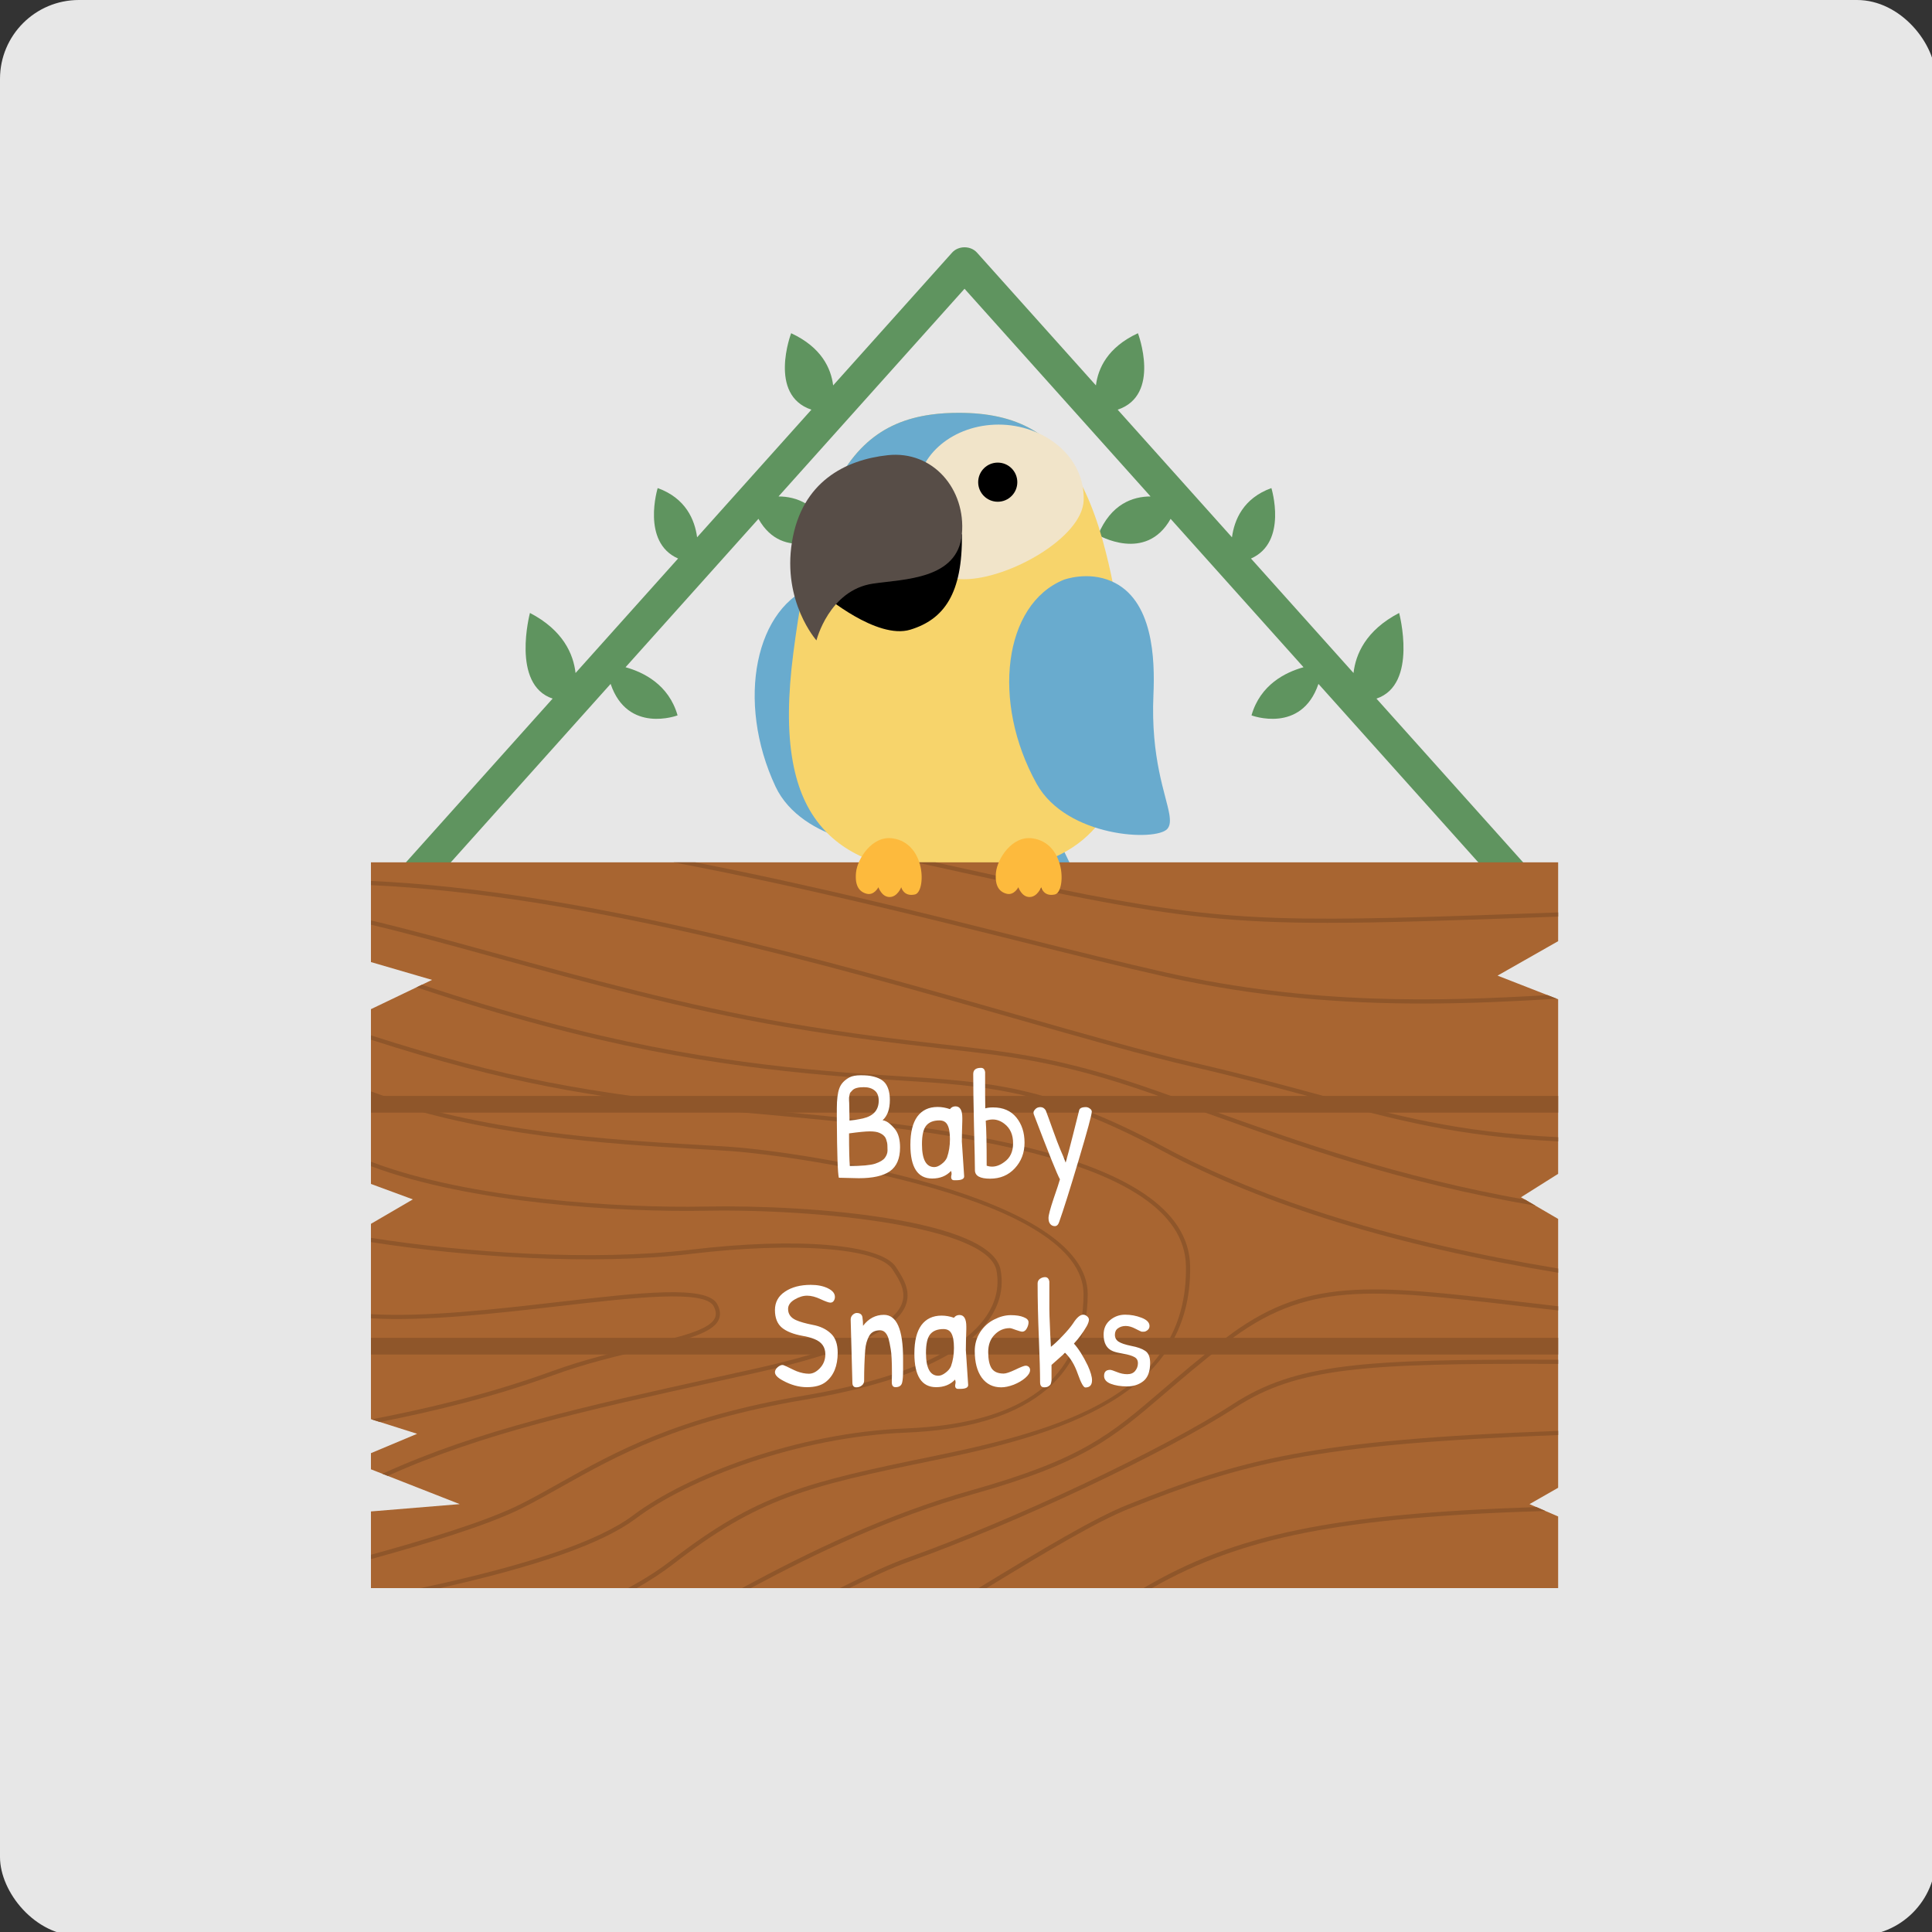 <svg width="500" height="500" viewBox="0 0 500 500" fill="none" xmlns="http://www.w3.org/2000/svg">
<rect x="0" y="0" width="500" height="500" fill="#333333" stroke="none"/>
<g clip-path="url(#clip0_9_1767)">
<rect width="501" height="501" rx="20.414" fill="#E7E7E7"/>
<path d="M400.616 230.362L356.225 180.8C367.046 177.188 362.093 158.631 362.093 158.631C353.426 163.145 350.837 169.376 350.291 174.175L323.754 144.547C333.356 140.325 329.035 126.314 329.035 126.314C321.745 128.946 319.441 134.547 318.833 139.052L289.254 106.028C300.566 102.227 294.496 86.237 294.496 86.237C286.615 89.894 284.176 95.357 283.625 99.743L252.84 65.373C251.199 63.542 248.043 63.542 246.403 65.373L215.619 99.741C215.066 95.355 212.629 89.894 204.749 86.236C204.749 86.236 198.679 102.225 209.99 106.026L180.411 139.05C179.804 134.544 177.5 128.945 170.21 126.313C170.21 126.313 165.888 140.323 175.489 144.546L148.953 174.173C148.406 169.375 145.816 163.144 137.152 158.631C137.152 158.631 132.198 177.186 143.018 180.8L98.626 230.362C97.036 232.138 97.185 234.87 98.963 236.463C100.741 238.056 103.469 237.902 105.064 236.126L158.028 176.992C162.458 190.014 175.356 185.141 175.356 185.141C173.081 177.177 166.545 173.971 161.89 172.679L196.289 134.275C202.72 145.736 215.066 138.447 215.066 138.447C211.717 130.369 206.034 128.489 201.478 128.481L249.621 74.731L297.764 128.481C293.209 128.489 287.527 130.369 284.179 138.447C284.179 138.447 296.524 145.735 302.955 134.276L337.351 172.68C332.697 173.972 326.163 177.178 323.886 185.141C323.886 185.141 336.784 190.013 341.214 176.993L394.178 236.125C395.032 237.078 396.214 237.564 397.399 237.564C398.424 237.564 399.456 237.201 400.278 236.462C402.057 234.87 402.207 232.139 400.616 230.362Z" fill="#5F945F"/>
<path d="M233.654 217.507C230.572 220.651 207.464 217.963 200.702 203.562C190.379 181.539 195.396 156.598 211.319 151.366C211.319 151.366 217.614 149.47 223.608 152.586C234.096 158.037 233.474 173.434 232.428 182.693C230.576 199.007 233.887 208.616 234.407 213.742C234.574 215.487 234.426 216.714 233.654 217.507Z" fill="#69ABCE"/>
<path d="M268.844 207.51L249.501 209.473C249.501 209.473 246.862 259.857 250.426 271.186C253.99 282.514 260.216 274.729 260.762 269.936C260.762 269.936 268.842 294.885 274.735 292.159C280.628 289.432 280.47 269.512 280.47 269.512C280.47 269.512 291.364 278.278 291.167 262.964C290.983 248.735 268.844 207.51 268.844 207.51Z" fill="#69ABCE"/>
<path d="M291.334 195.483C288.359 215.359 275.905 226.184 248.108 226.184C230.938 226.184 219.618 222.047 212.803 214.198C208.878 209.721 206.442 204.054 205.196 197.254C203.736 189.334 203.906 179.884 205.309 169.032C206.088 163.025 206.939 157.499 207.902 152.499C208.043 151.72 208.199 150.954 208.355 150.204C208.454 149.708 208.554 149.212 208.667 148.716C209.064 146.874 209.474 145.103 209.885 143.404C210.083 142.596 210.296 141.803 210.508 141.023C211.16 138.643 211.84 136.405 212.563 134.307C212.69 133.925 212.818 133.542 212.96 133.174C212.988 133.089 213.016 132.99 213.059 132.905C213.102 132.792 213.144 132.678 213.187 132.565C219.137 116.512 227.822 109.089 241.012 107.289C243.25 106.978 245.603 106.837 248.11 106.837C255.619 106.837 261.881 108.154 267.123 111.171C267.733 111.526 268.327 111.894 268.908 112.305C271.005 113.721 272.932 115.464 274.716 117.533C274.716 117.533 274.716 117.533 274.716 117.547C276.445 119.587 278.032 121.925 279.477 124.616C279.547 124.758 279.633 124.9 279.717 125.056C281.445 128.343 282.976 132.125 284.365 136.461C285.016 138.5 285.625 140.654 286.192 142.935C288.076 150.273 289.606 158.916 290.91 169.031C292.197 179.091 292.452 187.931 291.334 195.483Z" fill="#F7D46B"/>
<path d="M279.716 125.056C271.952 132.891 256.227 138.247 238.092 138.247C228.671 138.247 219.901 136.802 212.562 134.308C212.69 133.926 212.817 133.543 212.959 133.175C212.988 133.089 213.016 132.991 213.059 132.906C213.101 132.793 213.144 132.679 213.187 132.565C219.137 116.513 227.821 109.09 241.012 107.29C243.25 106.978 245.602 106.837 248.11 106.837C255.619 106.837 261.881 108.155 267.123 111.172C267.732 111.526 268.327 111.895 268.908 112.306C271.005 113.722 272.931 115.465 274.716 117.534C274.716 117.534 274.716 117.534 274.716 117.548C276.444 119.588 278.031 121.926 279.477 124.617C279.546 124.759 279.631 124.901 279.716 125.056Z" fill="#69ABCE"/>
<path d="M280.454 129.472C280.815 118.017 270.055 109.883 258.439 109.883C246.823 109.883 237.406 117.689 237.406 127.318C237.406 136.947 237.84 149.907 249.457 149.907C261.072 149.907 280.149 139.096 280.454 129.472Z" fill="#F1E4C9"/>
<path d="M263.28 124.787C263.28 121.989 261.012 119.722 258.216 119.722C255.419 119.722 253.151 121.99 253.151 124.787C253.151 127.584 255.419 129.851 258.216 129.851C261.012 129.851 263.28 127.584 263.28 124.787Z" fill="black"/>
<path d="M302.122 214.496C299.265 217.845 276.026 216.752 268.289 202.851C256.476 181.59 259.767 156.362 275.293 150.047C275.293 150.047 281.443 147.723 287.637 150.419C298.475 155.136 298.913 170.54 298.507 179.848C297.78 196.251 301.744 205.609 302.616 210.687C302.901 212.418 302.837 213.652 302.122 214.496Z" fill="#69ABCE"/>
<path d="M213.187 153.93C213.187 153.93 226.912 165.61 235.593 162.958C244.274 160.305 249.146 153.672 248.941 138.239L216.06 146.921L213.187 153.93Z" fill="black"/>
<path d="M229.745 117.803C218.776 118.984 207.499 124.675 204.967 140.229C202.435 155.784 211.297 165.731 211.297 165.731C211.297 165.731 214.553 152.709 225.947 151.039C234 149.858 247.866 149.968 248.94 138.239C250.002 126.665 241.501 116.536 229.745 117.803Z" fill="#574D47"/>
<path d="M403.245 223.177H96.001V248.983L111.809 253.594L96.001 261.169V306.404L106.846 310.4L96.001 316.726V367.278L107.949 371.066L96.001 376.076V380.255L118.979 389.266L96.001 391.158V410.998H403.245V392.459L395.837 389.266L403.245 385.033V315.456L393.631 309.848L403.245 303.787V258.61L387.565 252.491L403.245 243.575V223.177Z" fill="#A86531"/>
<path d="M308.787 276.103C321.225 278.981 331.428 281.748 340.429 284.189C361.521 289.906 376.954 294.087 403.244 295.386V294.304C377.081 293.005 361.715 288.841 340.711 283.146C331.699 280.704 321.487 277.935 309.031 275.051C296.517 272.155 280.795 267.658 262.593 262.453C214.923 248.821 150.693 230.461 96 227.994V229.074C150.555 231.544 214.694 249.878 262.296 263.492C280.514 268.701 296.246 273.2 308.787 276.103Z" fill="#8F562A"/>
<path d="M203.153 265.741C220.632 268.717 232.862 270.105 243.654 271.331C262.396 273.459 274.781 274.864 298.038 282.999C302.715 284.636 307.347 286.296 311.994 287.963C336.939 296.909 362.594 306.084 397.399 312.046L394.709 310.477C361.442 304.521 336.563 295.626 312.359 286.947C307.711 285.279 303.074 283.617 298.397 281.981C275.022 273.805 262.591 272.394 243.774 270.258C232.997 269.034 220.783 267.648 203.334 264.677C177.758 260.321 151.237 253.024 127.836 246.587C116.003 243.332 105.123 240.341 96.002 238.207V239.315C105.048 241.441 115.832 244.405 127.552 247.629C150.975 254.071 177.522 261.375 203.153 265.741Z" fill="#8F562A"/>
<path d="M166.494 348.229C159.338 349.915 151.231 351.826 142.973 354.83C125.65 361.13 109.449 364.752 96.163 367.329L98.311 368.011C111.258 365.451 126.786 361.865 143.34 355.845C151.54 352.864 159.617 350.959 166.741 349.279C176.976 346.867 184.372 345.123 186 341.537C186.538 340.349 186.417 339.004 185.641 337.537C182.992 332.527 165.947 334.488 144.363 336.974C128.092 338.847 109.992 340.926 96.001 340.099V341.179C110.082 341.998 128.198 339.922 144.488 338.047C163.979 335.803 182.382 333.682 184.688 338.043C185.308 339.214 185.416 340.211 185.017 341.09C183.606 344.193 176.054 345.973 166.494 348.229Z" fill="#8F562A"/>
<path d="M403.244 370.307C339.37 372.685 321.385 377.63 291.905 389.398C283.12 392.906 269.888 400.842 253.249 410.998H255.323C271.209 401.311 283.865 393.771 292.306 390.402C321.652 378.686 339.571 373.76 403.244 371.388V370.307Z" fill="#8F562A"/>
<path d="M195.385 355.333C218.94 350.099 231.681 344.418 234.334 337.968C235.895 334.174 233.75 330.835 232.18 328.397L231.881 327.928C228.095 321.977 206.234 320.128 178.718 323.428C153.42 326.462 120.308 324.194 96.001 320.357V321.451C120.37 325.283 153.495 327.542 178.848 324.499C205.529 321.298 227.455 322.983 230.969 328.508L231.272 328.981C232.791 331.343 234.681 334.284 233.335 337.556C230.86 343.571 218.012 349.197 195.147 354.277L185.863 356.333C150.834 364.076 123.826 370.061 98.955 381.413L100.343 381.958C124.861 370.927 151.578 365.018 186.097 357.388L195.385 355.333Z" fill="#8F562A"/>
<path d="M240.795 223.992C256.88 227.537 270.771 230.598 280.858 232.538C305.058 237.194 319.958 238.834 343.568 238.834C358.472 238.834 376.875 238.179 403.244 237.217V236.136C335.187 238.618 320.423 239.051 281.06 231.478C271.221 229.585 257.724 226.616 242.114 223.177H237.094C238.337 223.45 239.581 223.724 240.795 223.992Z" fill="#8F562A"/>
<path d="M263.974 243.635C277.63 247.052 290.528 250.278 301.495 252.741C325.608 258.154 347.934 259.718 368.154 259.718C380.558 259.718 392.158 259.127 402.901 258.476L400.494 257.537C372.771 259.168 339.427 260.15 301.731 251.687C290.776 249.228 277.885 246.003 264.237 242.587C239.566 236.414 210.503 229.161 179.996 223.177H174.33C206.803 229.34 237.847 237.098 263.974 243.635Z" fill="#8F562A"/>
<path d="M234.362 370.766C265.126 369.546 281.426 357.166 281.499 334.964C281.588 309.164 207.74 298.176 189.458 296.839C186.65 296.635 183.397 296.447 179.779 296.238C158.43 295.006 124.541 293.046 96.001 282.456V283.598C124.614 294.123 158.395 296.085 179.718 297.316C183.327 297.525 186.575 297.711 189.377 297.917C207.462 299.239 280.506 309.989 280.419 334.96C280.345 356.793 264.836 368.477 234.319 369.686C206.171 370.801 177.592 381.819 163.909 392.127C155.077 398.782 136.911 405.015 108.862 410.998H113.874C139.373 405.292 156.133 399.338 164.559 392.99C178.109 382.784 206.435 371.872 234.362 370.766Z" fill="#8F562A"/>
<path d="M241.566 377.966C273.995 371.344 308.547 361.451 308.005 327.678C307.518 297.297 238.545 291.029 197.334 287.282C193.167 286.903 189.303 286.552 185.845 286.206C153.43 282.955 131.281 279.301 96.001 267.949V269.084C131.178 280.383 153.342 284.033 185.736 287.28C189.198 287.627 193.066 287.98 197.237 288.358C238.085 292.071 306.452 298.285 306.925 327.696C307.454 360.645 274.82 370.074 241.35 376.908C208.202 383.677 195.621 386.88 173.708 403.83C170.363 406.417 166.612 408.794 162.547 410.999H164.79C168.242 409.033 171.457 406.937 174.371 404.684C196.094 387.88 208.601 384.697 241.566 377.966Z" fill="#8F562A"/>
<path d="M251.777 386.698C280.459 378.619 287.895 372.243 301.393 360.67C305.791 356.899 310.778 352.624 317.365 347.523C337.989 331.55 354.269 333.446 393.605 338.028C396.705 338.389 399.91 338.763 403.243 339.143V338.056C399.955 337.68 396.791 337.312 393.73 336.956C354.085 332.338 337.679 330.425 316.703 346.669C310.093 351.788 305.098 356.071 300.69 359.851C287.308 371.325 279.937 377.644 251.485 385.659C229.403 391.879 209.363 401.633 192.006 411H194.29C211.186 401.955 230.545 392.678 251.777 386.698Z" fill="#8F562A"/>
<path d="M232.315 279.578C255.768 281.036 271.26 282 300.826 297.853C327.175 311.982 361.565 322.546 403.244 329.38V328.287C361.762 321.47 327.544 310.956 301.336 296.901C271.563 280.936 255.977 279.967 232.38 278.5C226.655 278.143 220.734 277.775 213.925 277.165C186.745 274.731 155.244 270.172 109.198 254.844L107.799 255.514C154.521 271.16 186.373 275.782 213.828 278.241C220.652 278.852 226.848 279.239 232.315 279.578Z" fill="#8F562A"/>
<path d="M145.469 384.691C159.629 376.742 175.681 367.73 208.236 362.25C232.847 358.108 249.349 350.933 255.958 341.504C258.776 337.484 259.784 333.16 258.958 328.653C256.585 315.722 210.795 311.719 182.494 312.258C160.787 312.678 121.692 310.442 96.001 300.655V301.809C121.876 311.525 160.802 313.734 182.514 313.338C211.644 312.799 255.788 317.355 257.894 328.847C258.668 333.06 257.718 337.11 255.073 340.884C248.633 350.071 232.375 357.091 208.055 361.185C175.315 366.697 159.177 375.758 144.938 383.75C141.339 385.771 137.941 387.681 134.456 389.417C125.702 393.781 109.934 398.528 96 402.376V403.497C110.051 399.621 126.045 394.816 134.937 390.383C138.446 388.634 141.857 386.719 145.469 384.691Z" fill="#8F562A"/>
<path d="M319.075 363.393C301.126 375.057 262.472 393.295 234.669 403.217C230.312 404.772 224.371 407.518 217.358 410.999H219.8C225.922 407.997 231.131 405.626 235.032 404.234C262.9 394.289 301.655 376 319.664 364.297C335.723 353.86 353.267 352.79 403.244 352.978V351.899C353.037 351.713 335.384 352.792 319.075 363.393Z" fill="#8F562A"/>
<path d="M399.939 391.034L397.606 390.028C344.953 391.782 319.567 397.084 295.937 410.998H298.114C321.475 397.693 347.176 392.664 399.939 391.034Z" fill="#8F562A"/>
<path d="M403.244 346.231H96.001V350.551H403.244V346.231Z" fill="#8F562A"/>
<path d="M403.244 283.624H96.001V287.944H403.244V283.624Z" fill="#8F562A"/>
<path d="M230.947 216.956C225.691 216.236 221.903 222.261 221.542 225.758C221.181 229.255 222.386 230.822 224.316 231.305C226.245 231.787 227.33 229.612 227.33 229.612C227.33 229.612 228.174 232.149 230.223 232.149C232.273 232.149 233.238 229.612 233.238 229.612C233.238 229.612 233.84 232.149 236.786 231.486C239.664 230.837 239.749 218.162 230.947 216.956Z" fill="#FDBA3D"/>
<path d="M267.165 216.956C261.909 216.236 258.121 222.261 257.76 225.758C257.398 229.256 258.604 230.822 260.533 231.305C262.462 231.787 263.547 229.612 263.547 229.612C263.547 229.612 264.391 232.149 266.441 232.149C268.49 232.149 269.455 229.612 269.455 229.612C269.455 229.612 270.058 232.149 273.003 231.486C275.882 230.837 275.967 218.162 267.165 216.956Z" fill="#FDBA3D"/>
<path d="M222.252 304.92L217.092 304.8C216.799 303.68 216.625 298.64 216.572 289.68V286.84C216.572 284.573 216.785 282.853 217.212 281.68C217.639 280.48 218.532 279.52 219.892 278.8C220.585 278.453 221.545 278.28 222.772 278.28C224.025 278.28 224.985 278.36 225.652 278.52C227.439 278.893 228.652 279.587 229.292 280.6C229.959 281.613 230.292 282.973 230.292 284.68C230.292 287.053 229.665 288.8 228.412 289.92C229.052 290 229.692 290.32 230.332 290.88C230.972 291.44 231.492 292.013 231.892 292.6C232.585 293.667 232.932 295.12 232.932 296.96C232.932 299.84 232.052 301.893 230.292 303.12C228.559 304.32 225.879 304.92 222.252 304.92ZM219.772 285.44L219.852 290C219.905 290 220.359 289.947 221.212 289.84C222.065 289.707 222.785 289.573 223.372 289.44C226.065 288.8 227.412 287.267 227.412 284.84C227.412 283.64 227.052 282.76 226.332 282.2C225.639 281.64 224.719 281.36 223.572 281.36C222.132 281.36 221.159 281.613 220.652 282.12C220.439 282.333 220.265 282.52 220.132 282.68C219.999 282.813 219.905 283.04 219.852 283.36C219.799 283.68 219.759 283.907 219.732 284.04C219.732 284.173 219.732 284.427 219.732 284.8C219.759 285.173 219.772 285.387 219.772 285.44ZM228.772 293.96C228.505 293.667 228.092 293.4 227.532 293.16C226.972 292.92 226.159 292.8 225.092 292.8C224.052 292.8 222.265 292.973 219.732 293.32C219.732 297.48 219.799 300.293 219.932 301.76C223.052 301.76 225.239 301.56 226.492 301.16C227.745 300.733 228.585 300.227 229.012 299.64C229.465 299.027 229.692 298.387 229.692 297.72C229.692 297.027 229.679 296.547 229.652 296.28C229.652 295.987 229.572 295.6 229.412 295.12C229.279 294.613 229.065 294.227 228.772 293.96ZM247.285 286.32C248.459 286.32 249.045 287.32 249.045 289.32C249.045 289.533 249.045 289.76 249.045 290L248.965 292.8C248.939 293.68 248.925 294.547 248.925 295.4L249.525 304.44C249.525 305.107 248.845 305.44 247.485 305.44C247.405 305.44 247.205 305.44 246.885 305.44C246.592 305.44 246.379 305.32 246.245 305.08C246.139 304.84 246.125 304.547 246.205 304.2C246.312 303.853 246.285 303.467 246.125 303.04C244.899 304.347 243.272 305 241.245 305C237.485 305 235.605 302.093 235.605 296.28C235.605 293.053 236.205 290.613 237.405 288.96C238.632 287.307 240.379 286.48 242.645 286.48C243.712 286.48 244.779 286.667 245.845 287.04C246.192 286.56 246.672 286.32 247.285 286.32ZM243.125 289.96C241.605 289.96 240.472 290.4 239.725 291.28C238.979 292.16 238.605 293.773 238.605 296.12C238.605 300.067 239.672 302.04 241.805 302.04C242.365 302.04 242.979 301.787 243.645 301.28C244.339 300.773 244.819 300.2 245.085 299.56C245.592 298.12 245.845 296.547 245.845 294.84C245.845 293.133 245.632 291.893 245.205 291.12C244.805 290.347 244.112 289.96 243.125 289.96ZM251.87 277.96C251.87 276.893 252.536 276.36 253.87 276.36C254.483 276.36 254.843 276.733 254.95 277.48V283.48C254.95 284.6 254.963 285.72 254.99 286.84C255.523 286.68 256.203 286.6 257.03 286.6C259.616 286.6 261.616 287.467 263.03 289.2C264.443 290.933 265.15 293.107 265.15 295.72C265.15 298.333 264.31 300.547 262.63 302.36C260.976 304.147 258.843 305.04 256.23 305.04C253.616 305.04 252.31 304.307 252.31 302.84C252.31 301.347 252.23 297.587 252.07 291.56C251.936 285.507 251.87 280.973 251.87 277.96ZM259.95 290.84C258.99 290.093 257.976 289.72 256.91 289.72C256.323 289.72 255.723 289.827 255.11 290.04C255.27 292.227 255.35 296.107 255.35 301.68C255.803 301.84 256.27 301.92 256.75 301.92C257.79 301.92 258.83 301.533 259.87 300.76C261.416 299.693 262.19 298.067 262.19 295.88C262.19 293.667 261.443 291.987 259.95 290.84ZM281.034 286.52C281.381 286.52 281.714 286.64 282.034 286.88C282.381 287.12 282.554 287.387 282.554 287.68C282.554 288.453 281.421 292.64 279.154 300.24C276.887 307.84 275.207 313.173 274.114 316.24C273.874 316.96 273.501 317.32 272.994 317.32C272.487 317.32 272.087 317.133 271.794 316.76C271.501 316.413 271.354 315.893 271.354 315.2C271.354 314.507 271.794 312.84 272.674 310.2C273.581 307.587 274.127 305.92 274.314 305.2C273.647 304.08 271.394 298.48 267.554 288.4C267.501 288.267 267.474 288.093 267.474 287.88C267.474 287.667 267.634 287.387 267.954 287.04C268.274 286.693 268.714 286.52 269.274 286.52C269.834 286.52 270.287 286.8 270.634 287.36C271.007 288.32 271.621 290 272.474 292.4C273.327 294.773 273.981 296.493 274.434 297.56C274.914 298.627 275.367 299.733 275.794 300.88C276.167 299.627 276.807 297.2 277.714 293.6C278.621 289.973 279.141 287.907 279.274 287.4C279.381 286.813 279.967 286.52 281.034 286.52ZM209.835 332.52C211.569 332.52 213.035 332.813 214.235 333.4C215.462 333.987 216.075 334.733 216.075 335.64C216.075 336.04 215.969 336.387 215.755 336.68C215.569 336.973 215.275 337.12 214.875 337.12C214.502 337.12 213.675 336.827 212.395 336.24C211.115 335.627 209.942 335.32 208.875 335.32C207.835 335.32 206.755 335.653 205.635 336.32C204.515 336.987 203.955 337.8 203.955 338.76C203.955 340.067 204.635 341.027 205.995 341.64C207.009 342.093 208.462 342.507 210.355 342.88C212.249 343.227 213.795 343.96 214.995 345.08C216.195 346.173 216.795 347.84 216.795 350.08C216.795 353.493 215.769 356.013 213.715 357.64C212.569 358.547 210.942 359 208.835 359C206.755 359 204.675 358.427 202.595 357.28C201.235 356.56 200.555 355.84 200.555 355.12C200.555 354.853 200.662 354.56 200.875 354.24C201.115 353.92 201.435 353.653 201.835 353.44C202.235 353.227 202.595 353.2 202.915 353.36C203.262 353.493 203.809 353.747 204.555 354.12C205.302 354.493 205.849 354.747 206.195 354.88C207.315 355.307 208.369 355.52 209.355 355.52C210.342 355.52 211.289 355.04 212.195 354.08C213.129 353.093 213.595 351.893 213.595 350.48C213.595 348.613 212.662 347.307 210.795 346.56C209.889 346.187 208.862 345.907 207.715 345.72C205.342 345.293 203.555 344.587 202.355 343.6C201.155 342.587 200.555 341.067 200.555 339.04C200.555 337.013 201.422 335.427 203.155 334.28C204.889 333.107 207.115 332.52 209.835 332.52ZM220.595 357.76L220.155 341.52C220.155 341.013 220.328 340.6 220.675 340.28C221.021 339.96 221.368 339.8 221.715 339.8C222.568 339.8 223.061 340.16 223.195 340.88C223.301 341.6 223.355 342.347 223.355 343.12C224.795 341.227 226.595 340.28 228.755 340.28C232.061 340.28 233.715 344.053 233.715 351.6C233.715 352.293 233.715 353.347 233.715 354.76C233.715 356.147 233.635 357.16 233.475 357.8C233.288 358.6 232.715 359 231.755 359C231.115 359 230.795 358.573 230.795 357.72L230.835 355.48C230.835 352.387 230.728 350.28 230.515 349.16C230.328 348.013 230.141 347.107 229.955 346.44C229.501 345 228.768 344.28 227.755 344.28C226.421 344.28 225.488 344.76 224.955 345.72C224.368 346.76 224.021 347.987 223.915 349.4C223.728 351.88 223.635 354.507 223.635 357.28C223.635 357.813 223.435 358.24 223.035 358.56C222.635 358.88 222.155 359.04 221.595 359.04C220.928 359.04 220.595 358.613 220.595 357.76ZM248.321 340.32C249.494 340.32 250.081 341.32 250.081 343.32C250.081 343.533 250.081 343.76 250.081 344L250.001 346.8C249.974 347.68 249.961 348.547 249.961 349.4L250.561 358.44C250.561 359.107 249.881 359.44 248.521 359.44C248.441 359.44 248.241 359.44 247.921 359.44C247.627 359.44 247.414 359.32 247.281 359.08C247.174 358.84 247.161 358.547 247.241 358.2C247.347 357.853 247.321 357.467 247.161 357.04C245.934 358.347 244.307 359 242.281 359C238.521 359 236.641 356.093 236.641 350.28C236.641 347.053 237.241 344.613 238.441 342.96C239.667 341.307 241.414 340.48 243.681 340.48C244.747 340.48 245.814 340.667 246.881 341.04C247.227 340.56 247.707 340.32 248.321 340.32ZM244.161 343.96C242.641 343.96 241.507 344.4 240.761 345.28C240.014 346.16 239.641 347.773 239.641 350.12C239.641 354.067 240.707 356.04 242.841 356.04C243.401 356.04 244.014 355.787 244.681 355.28C245.374 354.773 245.854 354.2 246.121 353.56C246.627 352.12 246.881 350.547 246.881 348.84C246.881 347.133 246.667 345.893 246.241 345.12C245.841 344.347 245.147 343.96 244.161 343.96ZM252.265 349.64C252.265 347.853 252.731 346.227 253.665 344.76C254.625 343.293 255.838 342.2 257.305 341.48C258.771 340.733 260.198 340.36 261.585 340.36C262.971 340.36 264.078 340.533 264.905 340.88C265.758 341.2 266.185 341.64 266.185 342.2C266.185 342.733 266.025 343.28 265.705 343.84C265.411 344.373 265.011 344.64 264.505 344.64C264.318 344.64 263.798 344.493 262.945 344.2C262.118 343.88 261.585 343.72 261.345 343.72C259.798 343.72 258.478 344.293 257.385 345.44C256.291 346.56 255.745 348.053 255.745 349.92C255.745 351.787 256.038 353.187 256.625 354.12C257.238 355.027 258.278 355.48 259.745 355.48C260.331 355.48 261.331 355.147 262.745 354.48C264.185 353.787 265.078 353.44 265.425 353.44C265.771 353.44 266.051 353.547 266.265 353.76C266.478 353.973 266.585 354.24 266.585 354.56C266.585 355.2 266.171 355.88 265.345 356.6C264.545 357.293 263.545 357.88 262.345 358.36C261.145 358.813 260.065 359.04 259.105 359.04C256.971 359.04 255.291 358.2 254.065 356.52C252.865 354.84 252.265 352.547 252.265 349.64ZM282.613 357.2C282.613 358.453 282.039 359.08 280.893 359.08C280.413 359.08 279.759 357.907 278.933 355.56C278.106 353.187 276.999 351.36 275.613 350.08C275.479 350.267 274.906 350.8 273.893 351.68C272.906 352.533 272.319 353.053 272.133 353.24V357.24C272.079 357.64 272.013 357.947 271.933 358.16C271.853 358.373 271.666 358.573 271.373 358.76C271.106 358.947 270.733 359.04 270.253 359.04C269.533 359.04 269.173 358.6 269.173 357.72C269.173 355.24 269.066 351.4 268.853 346.2C268.639 340.973 268.533 336.293 268.533 332.16C268.533 331.653 268.733 331.253 269.133 330.96C269.559 330.667 269.999 330.52 270.453 330.52C271.066 330.52 271.439 330.907 271.573 331.68V338.76C271.573 339.613 271.586 340.253 271.613 340.68C271.639 341.107 271.666 341.747 271.693 342.6C271.746 344.36 271.839 346.347 271.973 348.56C272.746 347.973 273.733 347.053 274.933 345.8C276.159 344.52 277.079 343.427 277.693 342.52C278.653 341 279.533 340.24 280.333 340.24C280.546 340.24 280.759 340.293 280.973 340.4C281.533 340.72 281.813 341.093 281.813 341.52C281.813 341.947 281.626 342.507 281.253 343.2C280.293 344.853 279.186 346.36 277.933 347.72C279.133 349.053 280.333 350.96 281.533 353.44C282.253 355.04 282.613 356.293 282.613 357.2ZM285.614 345.4C285.614 343.827 286.174 342.573 287.294 341.64C288.414 340.707 289.707 340.24 291.174 340.24C292.667 340.24 294.094 340.507 295.454 341.04C296.814 341.573 297.494 342.28 297.494 343.16C297.494 343.613 297.321 343.973 296.974 344.24C296.627 344.507 296.321 344.64 296.054 344.64C295.814 344.64 295.614 344.64 295.454 344.64C295.321 344.613 294.787 344.36 293.854 343.88C292.947 343.4 292.107 343.16 291.334 343.16C290.561 343.16 289.894 343.36 289.334 343.76C288.801 344.133 288.534 344.693 288.534 345.44C288.534 346.187 288.841 346.773 289.454 347.2C290.094 347.627 291.201 348 292.774 348.32C294.347 348.613 295.547 349.04 296.374 349.6C297.227 350.16 297.654 351.2 297.654 352.72C297.654 354.933 297.067 356.507 295.894 357.44C294.747 358.347 293.347 358.8 291.694 358.8C290.041 358.8 288.627 358.573 287.454 358.12C286.307 357.667 285.734 356.987 285.734 356.08C285.734 355.04 286.254 354.52 287.294 354.52C287.561 354.52 288.147 354.707 289.054 355.08C289.961 355.453 290.854 355.64 291.734 355.64C292.641 355.64 293.321 355.36 293.774 354.8C294.254 354.213 294.494 353.547 294.494 352.8C294.494 352.053 294.187 351.52 293.574 351.2C292.961 350.853 292.027 350.573 290.774 350.36C289.521 350.147 288.601 349.92 288.014 349.68C286.414 349.04 285.614 347.613 285.614 345.4Z" fill="white"/>
</g>
<defs>
<clipPath id="clip0_9_1767">
<rect width="500" height="500" fill="white"/>
</clipPath>
</defs>
</svg>
